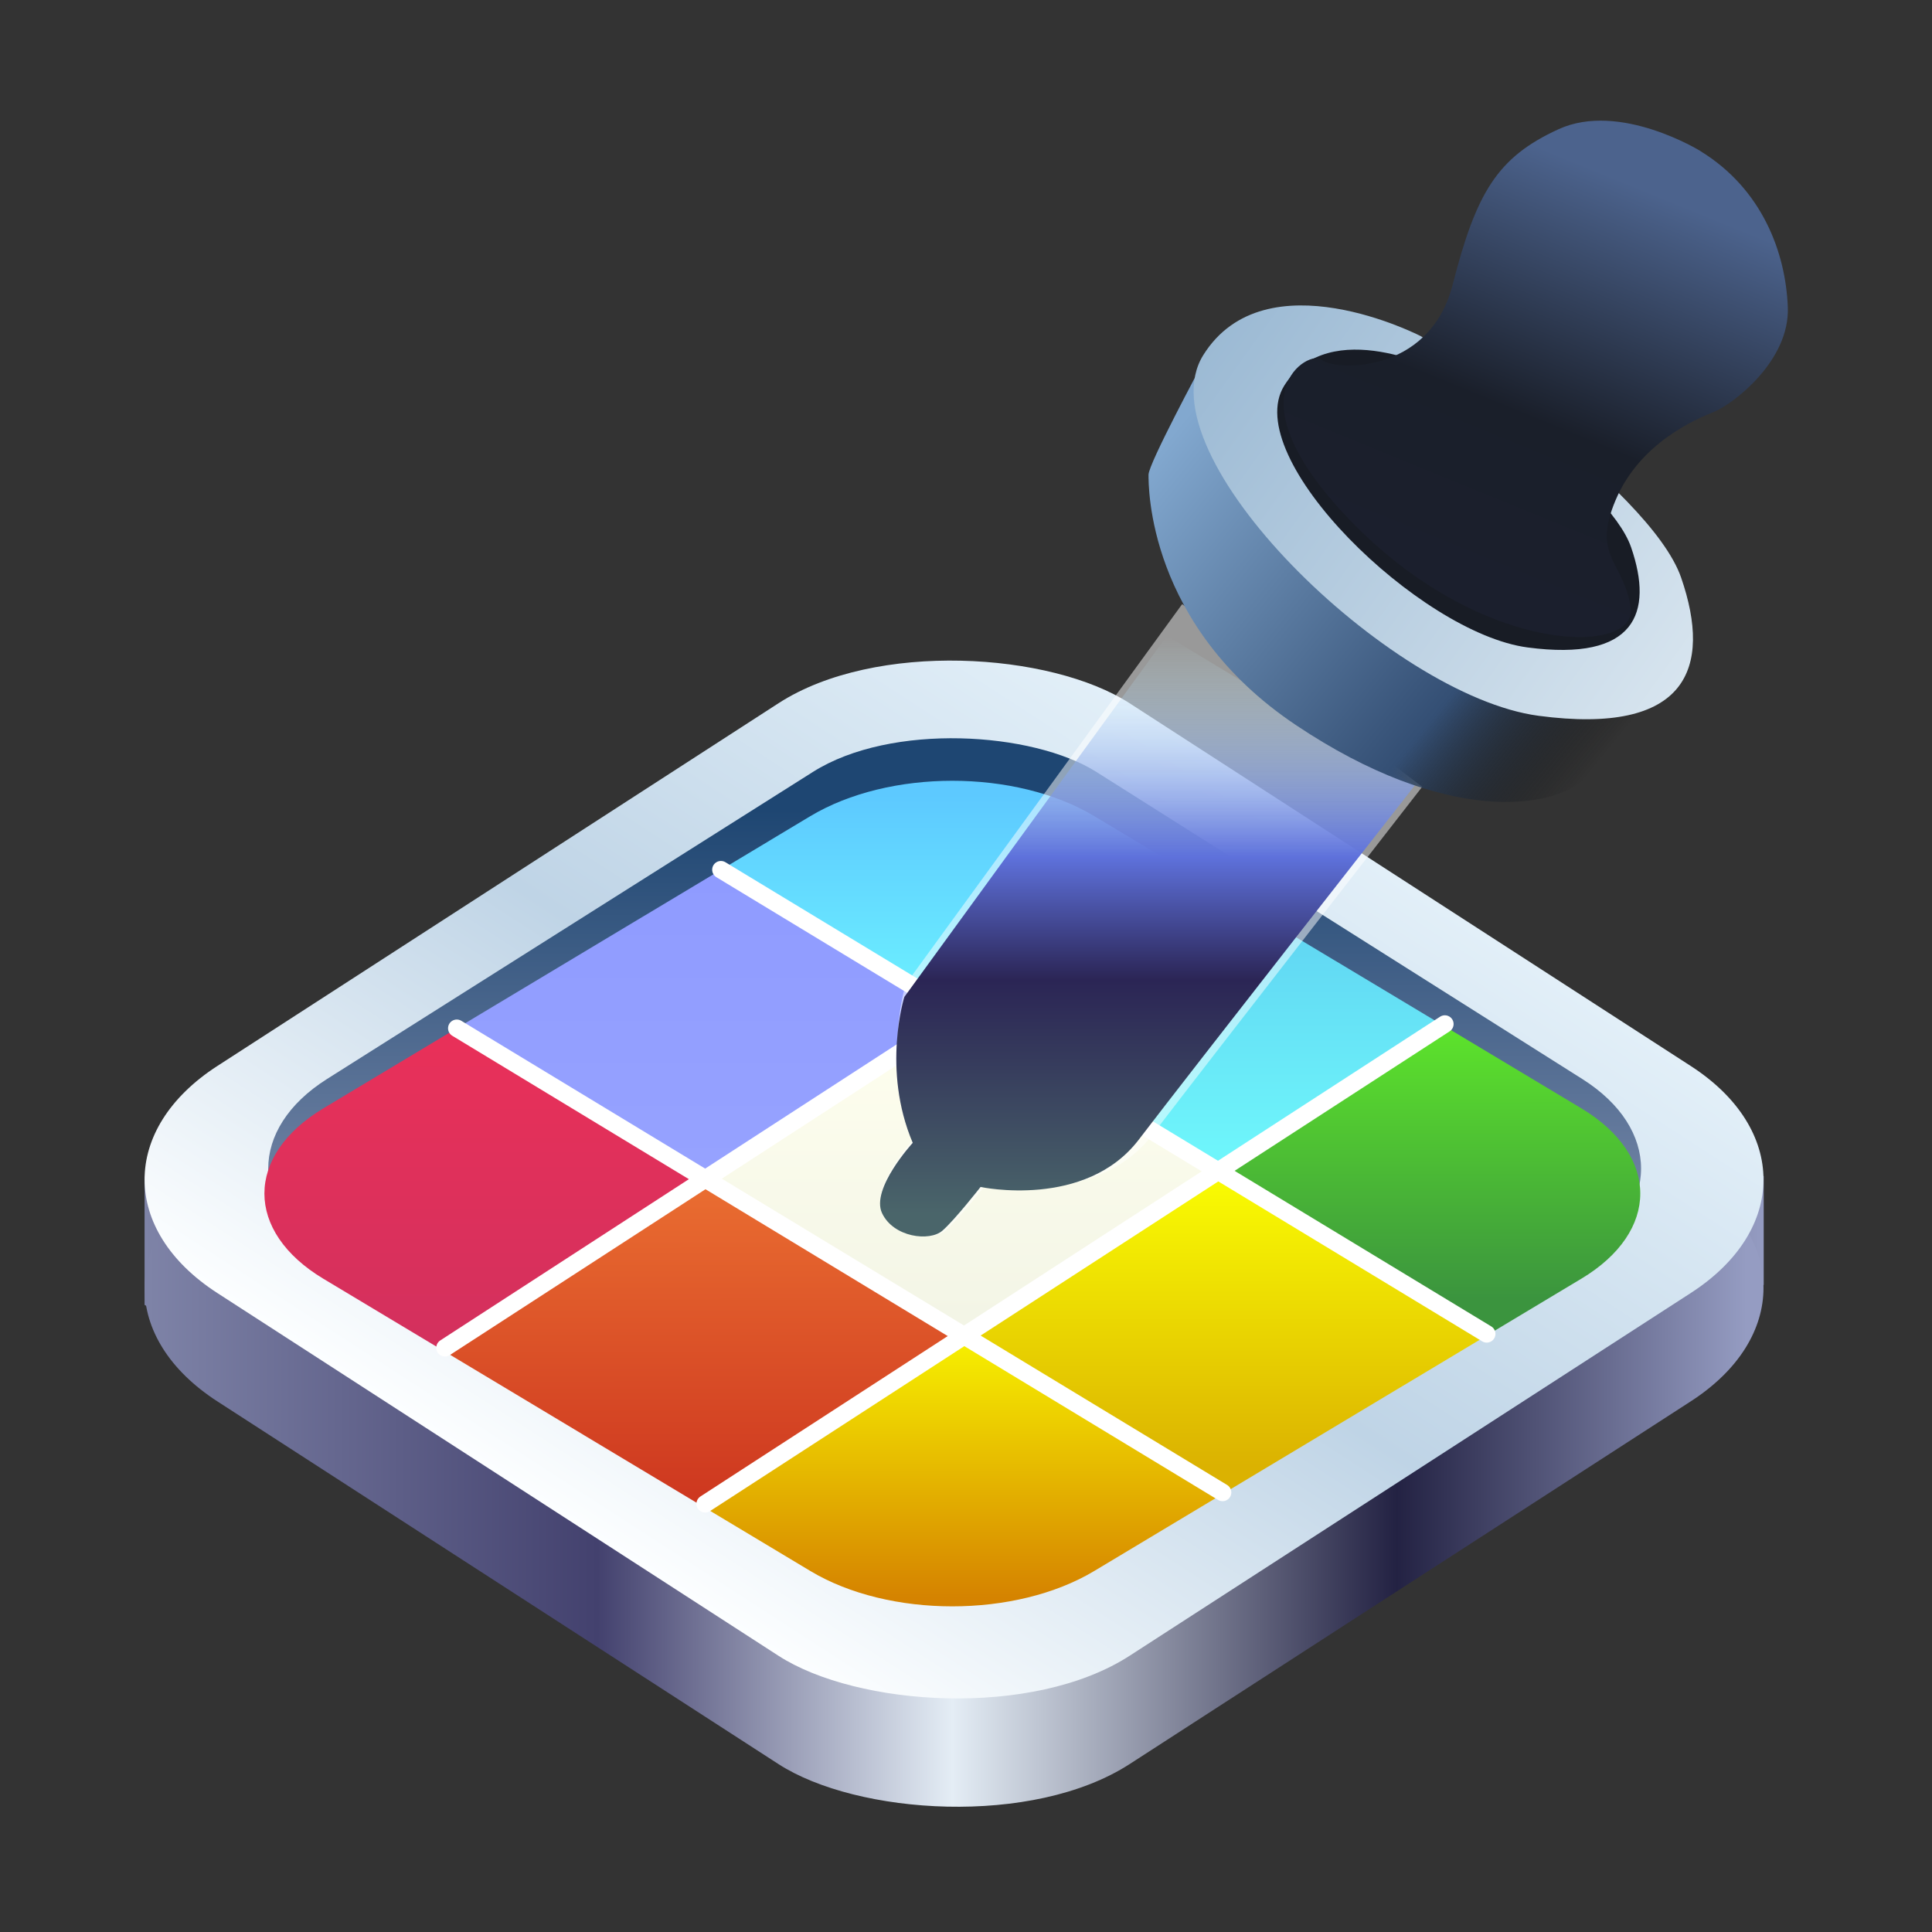 <?xml version="1.0" encoding="UTF-8"?>
<!-- Created with Inkscape (http://www.inkscape.org/) -->
<svg width="64" height="64" version="1.1" viewBox="0 0 16.933 16.933" xmlns="http://www.w3.org/2000/svg" xmlns:xlink="http://www.w3.org/1999/xlink">
 <rect x="0" y="0" width="16.933" height="16.933" fill="#333333" stroke="none"/>
 <defs>
  <linearGradient id="linearGradient161170">
   <stop stop-color="#7e83a7" offset="0"/>
   <stop stop-color="#43416e" offset=".281"/>
   <stop stop-color="#e4edf5" offset=".503"/>
   <stop stop-color="#232243" offset=".781"/>
   <stop stop-color="#959cc2" offset="1"/>
  </linearGradient>
  <linearGradient id="linearGradient2213" x1="-18.421" x2="-10.222" y1="3.066" y2="3.066" gradientUnits="userSpaceOnUse">
   <stop stop-color="#fcfeff" offset="0"/>
   <stop stop-color="#bfd4e6" offset=".509"/>
   <stop stop-color="#e2eff8" offset="1"/>
  </linearGradient>
  <linearGradient id="linearGradient23419" x1="-17.024" x2="-11.781" y1="5.915" y2=".671" gradientUnits="userSpaceOnUse">
   <stop stop-color="#bcbad1" offset="0"/>
   <stop stop-color="#1e4672" offset="1"/>
  </linearGradient>
  <linearGradient id="linearGradient40564" x1="-11.165" x2="-12.799" y1=".43" y2="2.064" gradientTransform="matrix(3.195 -1.917 3.195 1.917 0 2.43)" gradientUnits="userSpaceOnUse">
   <stop stop-color="#5dc9ff" offset="0"/>
   <stop stop-color="#6df3ff" offset="1"/>
  </linearGradient>
  <linearGradient id="linearGradient40692" x1="-10.918" x2="-12.945" y1="4.115" y2="6.143" gradientTransform="matrix(3.195 -1.917 3.195 1.917 0 2.43)" gradientUnits="userSpaceOnUse">
   <stop stop-color="#5de42b" offset="0"/>
   <stop stop-color="#3b943e" offset="1"/>
  </linearGradient>
  <linearGradient id="linearGradient40713" x1="-10.918" x2="-12.985" y1="1.793" y2="3.861" gradientTransform="matrix(3.195 -1.917 3.195 1.917 0 2.43)" gradientUnits="userSpaceOnUse">
   <stop stop-color="#5dcdf0" offset="0"/>
   <stop stop-color="#6ef5fb" offset="1"/>
  </linearGradient>
  <linearGradient id="linearGradient40723" x1="-15.361" x2="-17.605" y1="-.265" y2="1.979" gradientTransform="matrix(3.195 -1.917 3.195 1.917 0 2.43)" gradientUnits="userSpaceOnUse">
   <stop stop-color="#e93059" offset="0"/>
   <stop stop-color="#d4305d" offset="1"/>
  </linearGradient>
  <linearGradient id="linearGradient40730" x1="-15.373" x2="-17.789" y1="1.967" y2="4.384" gradientTransform="matrix(3.195 -1.917 3.195 1.917 0 2.43)" gradientUnits="userSpaceOnUse">
   <stop stop-color="#ea6e31" offset="0"/>
   <stop stop-color="#cd361f" offset="1"/>
  </linearGradient>
  <linearGradient id="linearGradient40735" x1="-15.384" x2="-17.311" y1="4.29" y2="6.217" gradientTransform="matrix(3.195 -1.917 3.195 1.917 0 2.43)" gradientUnits="userSpaceOnUse">
   <stop stop-color="#f7f100" offset="0"/>
   <stop stop-color="#d58300" offset="1"/>
  </linearGradient>
  <linearGradient id="linearGradient59527" x1="-13.002" x2="-15.222" y1="-.265" y2="1.955" gradientTransform="matrix(3.195 -1.917 3.195 1.917 0 2.43)" gradientUnits="userSpaceOnUse">
   <stop stop-color="#8f9bff" offset="0"/>
   <stop stop-color="#96a2ff" offset="1"/>
  </linearGradient>
  <linearGradient id="linearGradient111892" x1="-13.013" x2="-15.257" y1="1.875" y2="4.118" gradientTransform="matrix(3.195 -1.917 3.195 1.917 0 2.43)" gradientUnits="userSpaceOnUse">
   <stop stop-color="#ffffef" offset="0"/>
   <stop stop-color="#f3f5e6" offset="1"/>
  </linearGradient>
  <linearGradient id="linearGradient122510" x1="-13.025" x2="-15.199" y1="4.198" y2="6.372" gradientTransform="matrix(3.195 -1.917 3.195 1.917 0 2.43)" gradientUnits="userSpaceOnUse">
   <stop stop-color="#fafd02" offset="0"/>
   <stop stop-color="#dbb201" offset="1"/>
  </linearGradient>
  <linearGradient id="linearGradient161172" x1="-18.658" x2="-11.465" y1=".15" y2="7.344" gradientUnits="userSpaceOnUse" xlink:href="#linearGradient161170"/>
  <linearGradient id="linearGradient186404" x1="-15.565" x2="-3.342" y1="11.715" y2="11.715" gradientUnits="userSpaceOnUse" xlink:href="#linearGradient161170"/>
  <linearGradient id="linearGradient187062" x1="-7.572" x2="-3.938" y1="3.217" y2="5.824" gradientUnits="userSpaceOnUse">
   <stop stop-color="#9cbad4" offset="0"/>
   <stop stop-color="#d8e5ef" offset="1"/>
  </linearGradient>
  <linearGradient id="linearGradient219923" x1="-5.571" x2="-4.346" y1="4.93" y2="1.929" gradientUnits="userSpaceOnUse">
   <stop stop-color="#1b1f2d" offset="0"/>
   <stop stop-color="#1a1f2a" offset=".409"/>
   <stop stop-color="#4c638d" offset="1"/>
  </linearGradient>
  <linearGradient id="linearGradient250938" x1="-7.832" x2="-4.685" y1="3.845" y2="6.411" gradientUnits="userSpaceOnUse">
   <stop stop-color="#82a8cf" offset="0"/>
   <stop stop-color="#344f74" offset=".709"/>
   <stop stop-opacity="0" offset="1"/>
  </linearGradient>
  <linearGradient id="linearGradient278316" x1="-9.998" x2="-9.998" y1="9.695" y2="5.351" gradientUnits="userSpaceOnUse">
   <stop stop-color="#4a656a" offset="0"/>
   <stop stop-color="#2b2555" offset=".405"/>
   <stop stop-color="#5e71db" offset=".618"/>
   <stop stop-color="#cefeff" stop-opacity="0" offset="1"/>
  </linearGradient>
 </defs>
 <g transform="matrix(1.161 0 0 1.161 19.338 -.624)">
  <g>
   <path d="m-15.565 9.419v0.969l6.068 3.627 6.155-3.778v-0.821z" fill="url(#linearGradient186404)"/>
   <g fill-rule="evenodd">
    <rect transform="matrix(.84 -.543 .84 .543 0 0)" x="-19.174" y="-.28" width="8.199" height="8.199" ry="1.578" fill="url(#linearGradient161172)" style="paint-order:stroke markers fill"/>
    <rect transform="matrix(.84 -.543 .84 .543 0 0)" x="-18.421" y="-1.033" width="8.199" height="8.199" ry="1.578" fill="url(#linearGradient2213)" style="paint-order:stroke markers fill"/>
    <rect transform="matrix(.845 -.534 .845 .534 0 0)" x="-17.792" y="-.265" width="6.874" height="6.874" ry="1.266" fill="url(#linearGradient23419)" style="paint-order:stroke markers fill"/>
    <path transform="scale(.265)" d="m-42.828 35.67-7.094-4.301-3.719 2.232c-2.241 1.345-2.241 3.51 0 4.856l3.385 2.031z" fill="url(#linearGradient40723)" style="paint-order:stroke markers fill"/>
    <path transform="scale(.265)" d="m-42.385 26.848-7.537 4.521 7.094 4.301 7.244-4.699z" fill="url(#linearGradient59527)" style="paint-order:stroke markers fill"/>
    <path transform="scale(.265)" d="m-42.385 26.848 6.801 4.123 6.434-4.174-2.529-1.518c-2.241-1.345-5.85-1.345-8.092 0z" fill="url(#linearGradient40564)" style="paint-order:stroke markers fill"/>
    <path transform="scale(.265)" d="m-35.443 40.145-7.393 4.797 3.064 1.838c2.241 1.345 5.85 1.345 8.092 0l3.609-2.166z" fill="url(#linearGradient40735)" style="paint-order:stroke markers fill"/>
    <path transform="scale(.265)" d="m-35.443 40.145 7.373 4.469 7.537-4.521-7.666-4.646z" fill="url(#linearGradient122510)" style="paint-order:stroke markers fill"/>
    <path transform="scale(.265)" d="m-28.199 35.445 7.666 4.646 2.725-1.635c2.241-1.345 2.241-3.51 0-4.856l-3.922-2.353z" fill="url(#linearGradient40692)" style="paint-order:stroke markers fill"/>
    <path transform="scale(.265)" d="m-42.828 35.67-7.428 4.818 7.42 4.453 7.393-4.797z" fill="url(#linearGradient40730)" style="paint-order:stroke markers fill"/>
    <path transform="scale(.265)" d="m-42.828 35.67 7.385 4.475 7.244-4.699-7.385-4.475z" fill="url(#linearGradient111892)" style="paint-order:stroke markers fill"/>
    <path transform="scale(.265)" d="m-35.584 30.971 7.385 4.475 6.469-4.197-7.42-4.451z" fill="url(#linearGradient40713)" style="paint-order:stroke markers fill"/>
   </g>
  </g>
  <g fill="none" stroke="#fff" stroke-linecap="round" stroke-width=".132">
   <path d="m-13.297 10.712 5.584-3.622"/>
   <path d="m-11.333 11.89 5.584-3.622"/>
   <path d="m-13.208 8.3 5.781 3.504"/>
   <path d="m-11.214 7.103 5.781 3.504"/>
  </g>
  <g>
   <path d="m-7.732 5.098-2.087 2.869s-0.182 0.575 0.067 1.16c0 0-0.335 0.364-0.244 0.558 0.091 0.194 0.379 0.229 0.48 0.14 0.101-0.089 0.304-0.347 0.304-0.347s0.834 0.179 1.258-0.377c0.424-0.556 2.034-2.624 2.034-2.624z" fill="#fff" opacity=".5"/>
   <path d="m-7.847 5.338-1.982 2.725s-0.173 0.546 0.063 1.102c0 0-0.318 0.346-0.232 0.53 0.086 0.184 0.36 0.217 0.456 0.133 0.096-0.084 0.288-0.33 0.288-0.33s0.792 0.17 1.195-0.358c0.403-0.528 2.083-2.673 2.083-2.673z" fill="url(#linearGradient278316)"/>
   <path d="m-7.585 3.293s-0.401 0.745-0.401 0.828c0 0.083-0.011 1.139 1.114 1.891 1.125 0.753 1.939 0.639 2.186 0.398 0.248-0.241 0.59-0.584 0.59-0.584z" fill="url(#linearGradient250938)"/>
   <path d="m-5.931 3.075s-1.172-0.606-1.641 0.142c-0.469 0.748 1.408 2.575 2.53 2.724 1.122 0.149 1.313-0.358 1.077-1.042-0.236-0.685-1.967-1.825-1.967-1.825z" fill="url(#linearGradient187062)"/>
   <path d="m-5.77 3.345s-0.85-0.44-1.191 0.103c-0.34 0.543 1.022 1.869 1.836 1.977 0.814 0.108 0.953-0.26 0.782-0.756-0.171-0.497-1.427-1.324-1.427-1.324z" fill="#181c25"/>
   <path d="m-3.819 1.678s-0.609-0.377-1.072-0.165c-0.463 0.212-0.621 0.479-0.799 1.173-0.178 0.694-0.915 0.646-0.99 0.566-0.075-0.08-0.736 0.252 0.25 1.248 0.986 0.996 2.131 0.98 2.084 0.629-0.047-0.351-0.297-0.384-0.114-0.816 0.183-0.433 0.603-0.61 0.746-0.668 0.143-0.059 0.571-0.385 0.554-0.79-0.016-0.406-0.19-0.889-0.66-1.177z" fill="url(#linearGradient219923)"/>
  </g>
 </g>
</svg>
